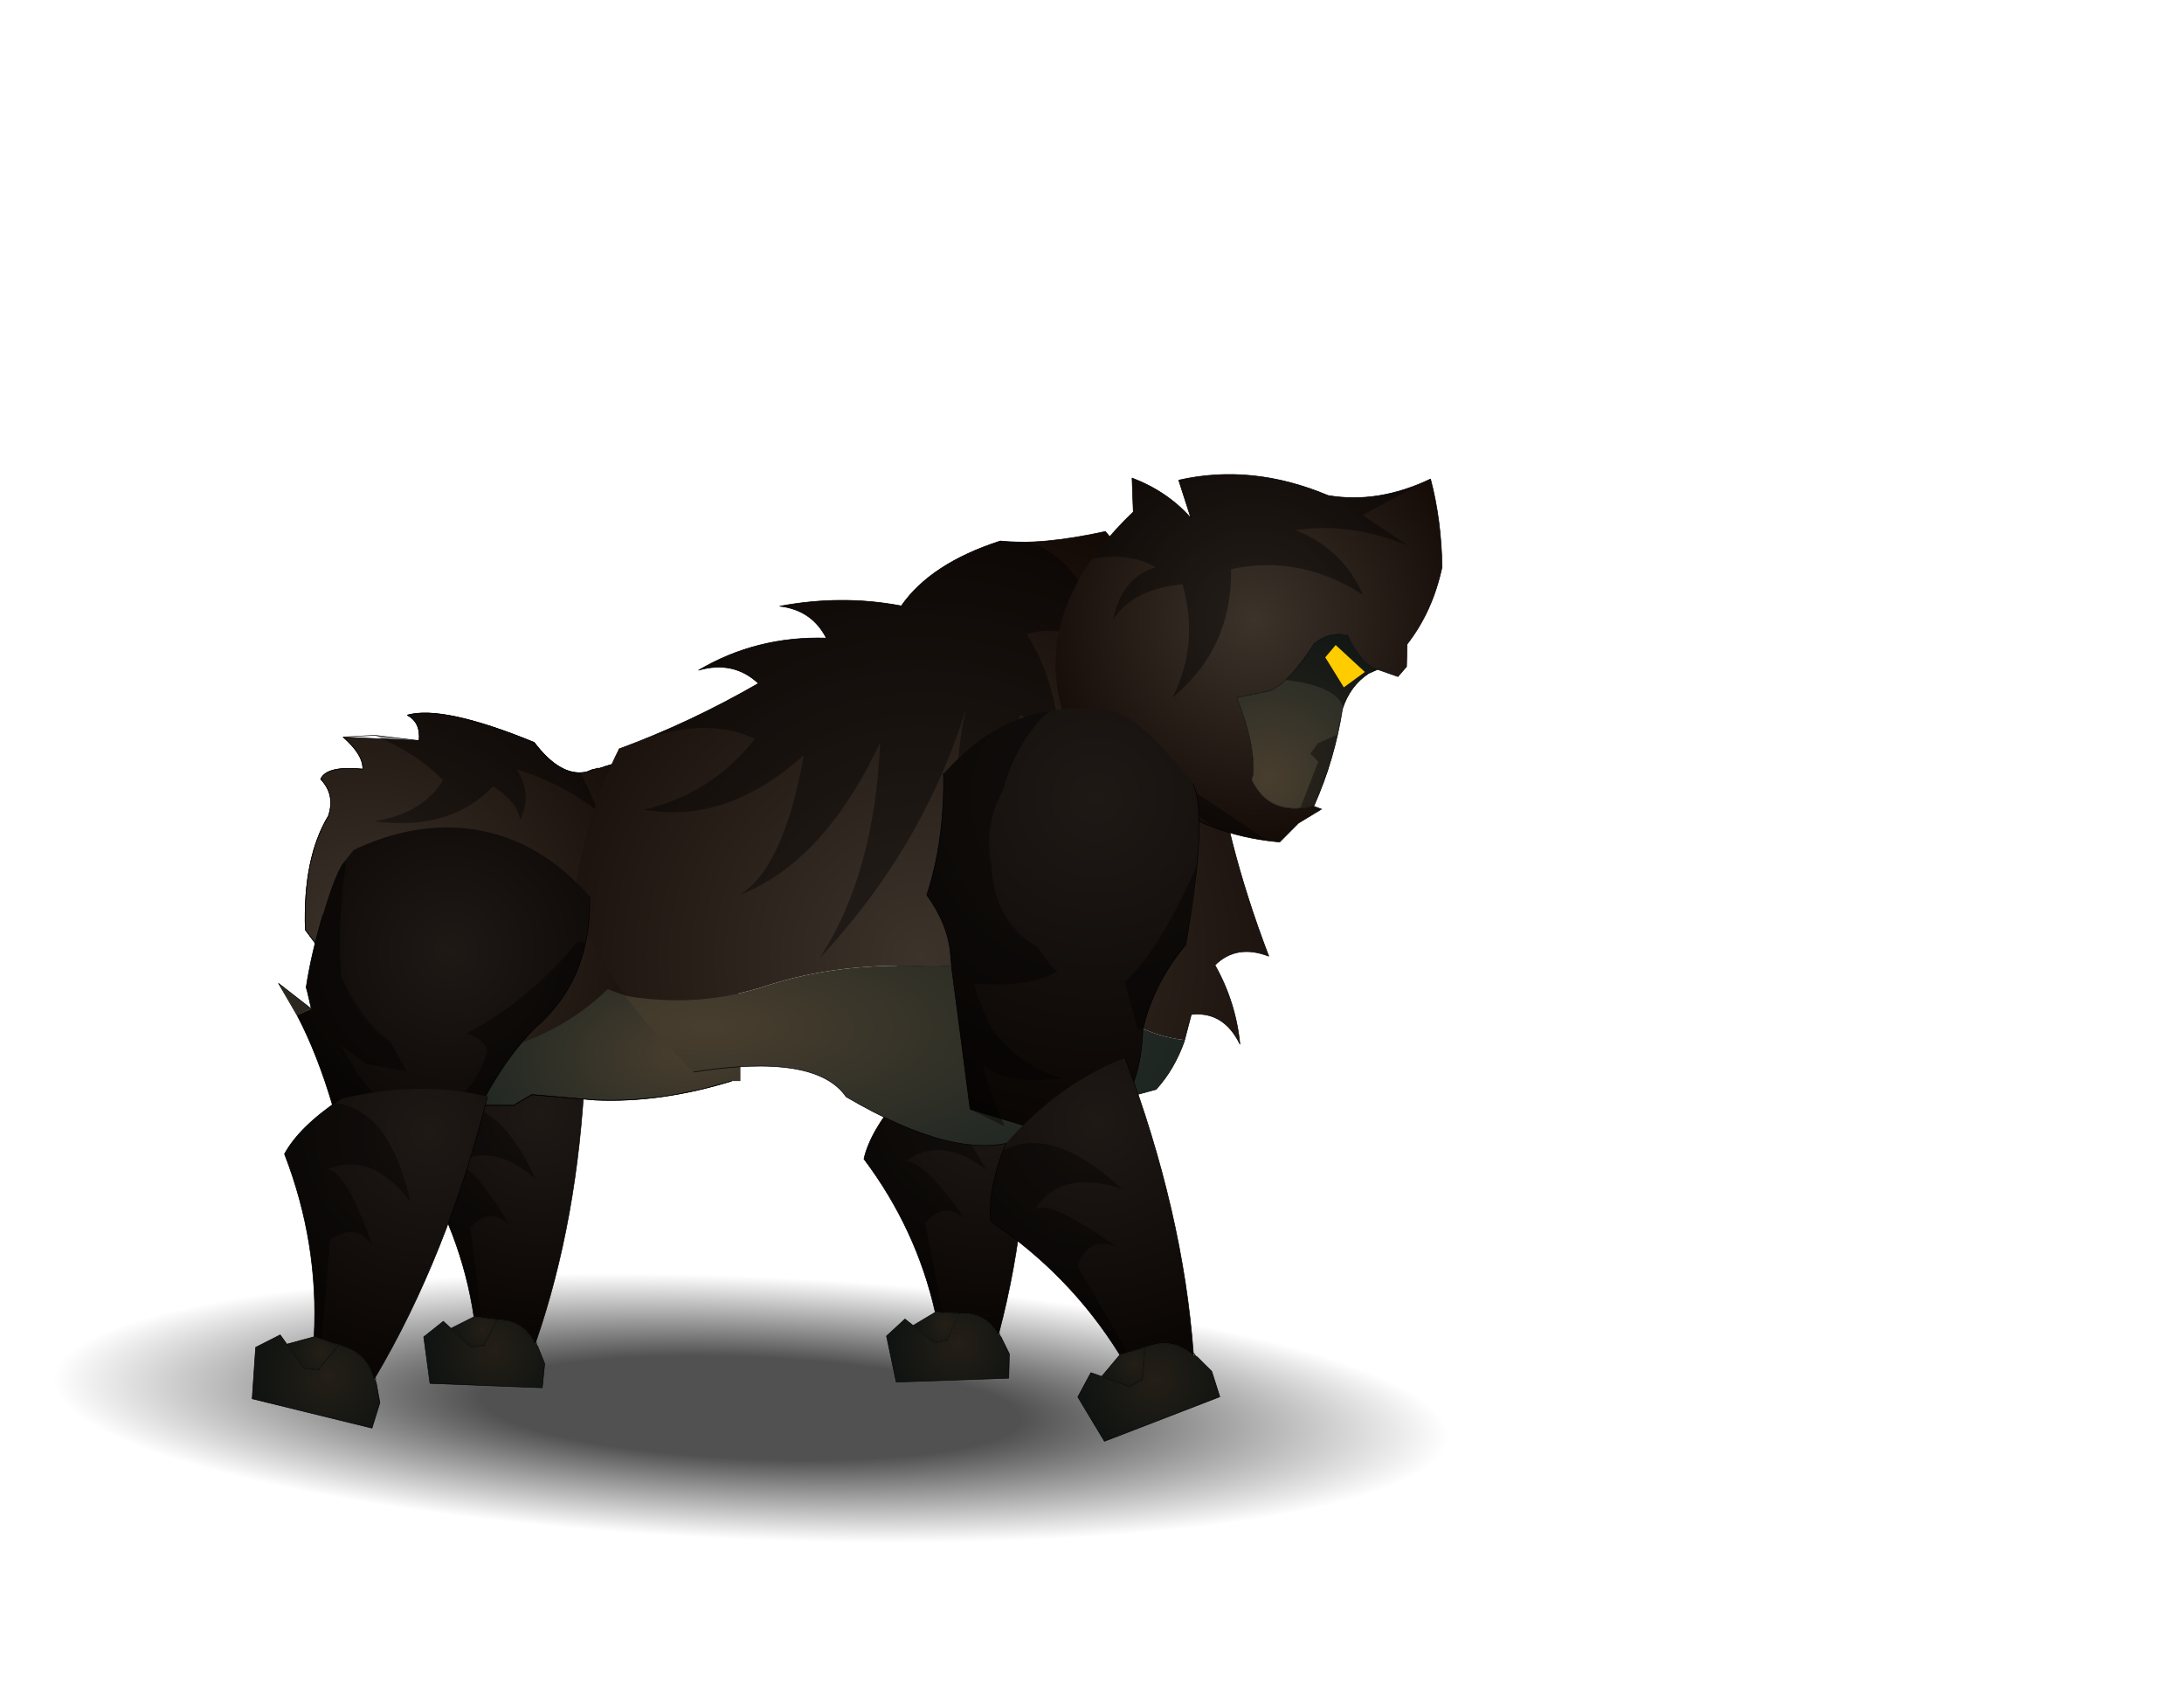 <?xml version="1.0" encoding="UTF-8" standalone="no"?>
<svg xmlns:ffdec="https://www.free-decompiler.com/flash" xmlns:xlink="http://www.w3.org/1999/xlink" ffdec:objectType="frame" height="283.8px" width="368.4px" xmlns="http://www.w3.org/2000/svg">
  <g transform="matrix(2.0, 0.0, 0.0, 2.0, 136.9, 165.8)">
    <use ffdec:characterId="144" height="19.95" id="shadower" transform="matrix(1.938, 0.286, 0.027, 1.39, -68.473, 12.683)" width="65.05" xlink:href="#sprite0"/>
    <filter id="filter0"/>
    <use ffdec:characterId="2595" filter="url(#filter0)" height="36.3" id="hand2" transform="matrix(0.823, 0.38, -0.38, 0.823, 11.906, -21.886)" width="24.05" xlink:href="#sprite1"/>
    <filter id="filter1"/>
    <use ffdec:characterId="2592" filter="url(#filter1)" height="30.85" id="arm2" transform="matrix(0.906, 0.064, -0.064, 0.906, 5.078, 5.4)" width="15.05" xlink:href="#sprite3"/>
    <filter id="filter2"/>
    <use ffdec:characterId="2601" filter="url(#filter2)" height="26.5" id="leg4" transform="matrix(0.893, 0.166, -0.166, 0.893, -32.98, -12.596)" width="24.45" xlink:href="#sprite5"/>
    <filter id="filter3"/>
    <use ffdec:characterId="2592" filter="url(#filter3)" height="30.85" id="leg2" transform="matrix(0.897, 0.13, -0.13, 0.897, -32.166, 5.497)" width="15.05" xlink:href="#sprite3"/>
    <filter id="filter4"/>
    <use ffdec:characterId="2607" filter="url(#filter4)" height="33.1" id="chest" transform="matrix(1.0, 0.0, 0.0, 1.0, -42.7, -22.8)" width="36.7" xlink:href="#sprite7"/>
    <filter id="filter5"/>
    <use ffdec:characterId="2604" filter="url(#filter5)" height="51.3" id="foot1" transform="matrix(1.02, 0.121, -0.121, 1.02, -15.838, -42.915)" width="57.25" xlink:href="#sprite9"/>
    <filter id="filter6"/>
    <use ffdec:characterId="2601" filter="url(#filter6)" height="26.5" id="leg3" transform="matrix(0.97, 0.233, -0.233, 0.97, -41.101, -16.039)" width="24.45" xlink:href="#sprite5"/>
    <filter id="filter7"/>
    <use ffdec:characterId="2592" filter="url(#filter7)" height="30.85" id="leg1" transform="matrix(0.936, 0.337, -0.337, 0.936, -40.95, 4.666)" width="15.05" xlink:href="#sprite3"/>
    <filter id="filter9"/>
    <use ffdec:characterId="2598" filter="url(#filter9)" height="38.3" id="head" transform="matrix(0.657, 0.746, -0.746, 0.657, 41.165, -55.044)" width="31.7" xlink:href="#sprite11"/>
    <filter id="filter10"/>
    <use ffdec:characterId="2595" filter="url(#filter10)" height="36.3" id="hand1" transform="matrix(0.945, 0.318, -0.318, 0.945, 14.171, -26.763)" width="24.05" xlink:href="#sprite1"/>
    <filter id="filter11"/>
    <use ffdec:characterId="2592" filter="url(#filter11)" height="30.85" id="arm1" transform="matrix(0.963, -0.259, 0.259, 0.963, 12.423, 10.07)" width="15.05" xlink:href="#sprite3"/>
    <filter id="filter12">
      <feColorMatrix in="SourceGraphic" result="filterResult3" type="matrix" values="0 0 0 0 0.0,0 0 0 0 0.0,0 0 0 0 1.0,0 0 0 1 0"/>
      <feConvolveMatrix divisor="144.0" in="filterResult3" kernelMatrix="1 1 1 1 1 1 1 1 1 1 1 1 1 1 1 1 1 1 1 1 1 1 1 1 1 1 1 1 1 1 1 1 1 1 1 1 1 1 1 1 1 1 1 1 1 1 1 1 1 1 1 1 1 1 1 1 1 1 1 1 1 1 1 1 1 1 1 1 1 1 1 1 1 1 1 1 1 1 1 1 1 1 1 1 1 1 1 1 1 1 1 1 1 1 1 1 1 1 1 1 1 1 1 1 1 1 1 1 1 1 1 1 1 1 1 1 1 1 1 1 1 1 1 1 1 1 1 1 1 1 1 1 1 1 1 1 1 1 1 1 1 1 1 1" order="12 12" result="filterResult4"/>
      <feComposite in="SourceGraphic" in2="filterResult4" operator="over" result="filterResult5"/>
    </filter>
    <use ffdec:characterId="165" filter="url(#filter12)" height="12.1" transform="matrix(1.0, 0.0, 0.0, 1.0, 24.95, -66.05)" width="28.55" xlink:href="#sprite14"/>
  </g>
  <defs>
    <g id="sprite0" transform="matrix(1.0, 0.0, 0.0, 1.0, 32.5, 9.95)">
      <use ffdec:characterId="143" height="19.95" transform="matrix(1.0, 0.0, 0.0, 1.0, -32.5, -9.95)" width="65.05" xlink:href="#shape0"/>
    </g>
    <g id="shape0" transform="matrix(1.0, 0.0, 0.0, 1.0, 32.5, 9.95)">
      <path d="M1.45 8.25 Q-12.05 10.55 -22.0 9.8 -31.85 9.0 -32.45 5.6 -33.05 2.2 -24.0 -1.85 -14.9 -5.9 -1.4 -8.2 12.1 -10.55 22.0 -9.75 31.95 -9.0 32.5 -5.6 33.1 -2.2 24.0 1.85 14.95 5.9 1.45 8.25" fill="url(#gradient0)" fill-rule="evenodd" stroke="none"/>
    </g>
    <radialGradient cx="0" cy="0" gradientTransform="matrix(0.043, -0.007, 0.002, 0.011, 0.05, 0.0)" gradientUnits="userSpaceOnUse" id="gradient0" r="819.2" spreadMethod="pad">
      <stop offset="0.333" stop-color="#000000" stop-opacity="0.682"/>
      <stop offset="0.863" stop-color="#000000" stop-opacity="0.0"/>
      <stop offset="1.0" stop-color="#000000" stop-opacity="0.0"/>
    </radialGradient>
    <g id="sprite1" transform="matrix(1.0, 0.0, 0.0, 1.0, 12.55, 16.0)">
      <use ffdec:characterId="2594" height="36.3" transform="matrix(1.0, 0.0, 0.0, 1.0, -12.55, -16.0)" width="24.05" xlink:href="#sprite2"/>
    </g>
    <g id="sprite2" transform="matrix(1.0, 0.0, 0.0, 1.0, 12.55, 16.0)">
      <use ffdec:characterId="2593" height="36.3" transform="matrix(1.0, 0.0, 0.0, 1.0, -12.55, -16.0)" width="24.05" xlink:href="#shape1"/>
    </g>
    <g id="shape1" transform="matrix(1.0, 0.0, 0.0, 1.0, 12.55, 16.0)">
      <path d="M-12.5 -6.4 L-12.45 -6.15 -12.55 -6.4 -12.5 -6.4" fill="#473d33" fill-rule="evenodd" stroke="none"/>
      <path d="M-12.45 -6.15 L-12.5 -6.4 Q-9.35 -13.95 -1.95 -15.7 0.7 -17.0 7.75 -12.3 9.85 -10.05 11.5 0.8 9.95 4.8 10.35 8.75 11.6 12.95 10.6 15.8 L10.6 16.15 8.5 19.5 -1.35 19.8 -6.6 9.05 -7.15 7.8 Q-8.15 5.55 -10.6 3.8 -10.65 -1.0 -12.45 -6.15" fill="url(#gradient1)" fill-rule="evenodd" stroke="none"/>
      <path d="M-12.45 -6.15 L-12.5 -6.4 -12.55 -6.4 -12.45 -6.15 Q-10.65 -1.0 -10.6 3.8 -8.15 5.55 -7.15 7.8 L-6.6 9.05 -1.35 19.8 8.5 19.5 10.6 16.15 M10.6 15.8 Q11.6 12.95 10.35 8.75 9.95 4.8 11.5 0.8 9.85 -10.05 7.75 -12.3" fill="none" stroke="#000000" stroke-linecap="round" stroke-linejoin="round" stroke-width="0.05"/>
      <path d="M-6.25 -0.4 Q-4.55 4.1 -0.4 4.95 L1.4 6.2 1.95 6.35 Q0.4 8.35 -4.35 9.6 -4.25 10.25 -1.65 12.9 2.15 15.2 5.25 14.8 1.25 16.85 -1.5 15.9 0.15 18.45 1.9 20.25 L-1.35 19.8 -6.6 9.05 -7.15 7.8 Q-8.15 5.55 -10.6 3.8 -10.65 -1.0 -12.45 -6.15 L-12.5 -6.4 Q-10.3 -11.75 -5.95 -14.15 L-5.6 -14.35 -6.0 -13.85 Q-7.55 -10.5 -7.3 -6.85 -7.95 -3.25 -6.25 -0.4 M10.35 8.75 L9.95 8.9 7.6 5.4 7.65 5.35 Q9.6 1.8 10.25 -5.95 L11.5 0.8 Q9.95 4.8 10.35 8.75" fill="#000000" fill-opacity="0.4" fill-rule="evenodd" stroke="none"/>
    </g>
    <radialGradient cx="0" cy="0" gradientTransform="matrix(0.036, 0.0, 0.0, 0.036, 0.35, -8.5)" gradientUnits="userSpaceOnUse" id="gradient1" r="819.2" spreadMethod="pad">
      <stop offset="0.0" stop-color="#1e1915"/>
      <stop offset="1.0" stop-color="#090503"/>
    </radialGradient>
    <g id="sprite3" transform="matrix(1.0, 0.0, 0.0, 1.0, 8.5, 16.95)">
      <use ffdec:characterId="2591" height="30.85" transform="matrix(1.0, 0.0, 0.0, 1.0, -8.5, -16.95)" width="15.05" xlink:href="#sprite4"/>
    </g>
    <g id="sprite4" transform="matrix(1.0, 0.0, 0.0, 1.0, 8.45, 16.95)">
      <use ffdec:characterId="2590" height="30.85" transform="matrix(1.0, 0.0, 0.0, 1.0, -8.45, -16.95)" width="15.05" xlink:href="#shape2"/>
    </g>
    <g id="shape2" transform="matrix(1.0, 0.0, 0.0, 1.0, 8.45, 16.95)">
      <path d="M-0.85 7.15 L-0.8 7.15 -0.85 7.15" fill="#4b4234" fill-rule="evenodd" stroke="none"/>
      <path d="M0.85 7.15 L1.95 7.1 1.35 7.15 0.85 7.15" fill="#2d271f" fill-rule="evenodd" stroke="none"/>
      <path d="M-0.85 7.15 Q-3.15 -0.45 -8.45 -6.55 -8.05 -9.15 -5.55 -12.55 0.2 -16.35 6.1 -16.95 7.45 -3.1 5.2 8.65 L5.15 8.85 Q4.05 7.15 2.15 7.1 L1.95 7.1 0.85 7.15 -0.8 7.15 -0.85 7.15" fill="url(#gradient2)" fill-rule="evenodd" stroke="none"/>
      <path d="M1.95 7.1 L2.15 7.1 Q4.05 7.15 5.15 8.85 L5.3 8.8 5.4 9.0 6.3 10.55 6.4 12.8 -4.0 13.9 -5.2 9.7 -3.6 8.0 -2.8 8.55 -0.75 10.0 0.45 9.7 1.35 7.15 1.95 7.1" fill="url(#gradient3)" fill-rule="evenodd" stroke="none"/>
      <path d="M-0.8 7.15 L0.85 7.15 1.35 7.15 0.45 9.7 -0.75 10.0 -2.8 8.55 -0.8 7.15" fill="url(#gradient4)" fill-rule="evenodd" stroke="none"/>
      <path d="M-5.55 -12.55 Q-8.05 -9.15 -8.45 -6.55 -3.15 -0.45 -0.85 7.15 L-0.8 7.15 0.85 7.15 1.35 7.15 1.95 7.1 2.15 7.1 Q4.05 7.15 5.15 8.85 L5.2 8.65 Q7.45 -3.1 6.1 -16.95 M5.4 9.0 L6.3 10.55 6.4 12.8 -4.0 13.9 -5.2 9.7 -3.6 8.0 -2.8 8.55 -0.8 7.15 M-2.8 8.55 L-0.75 10.0 0.45 9.7 1.35 7.15 M5.2 8.65 L5.3 8.8" fill="none" stroke="#000000" stroke-linecap="round" stroke-linejoin="round" stroke-width="0.05"/>
      <path d="M-5.5 -12.15 Q-1.1 -12.8 2.95 -6.35 -1.6 -9.3 -4.6 -6.55 -3.1 -7.05 1.25 -1.7 -0.75 -3.25 -2.35 -1.0 L-0.15 7.15 -0.8 7.15 -0.85 7.15 Q-3.15 -0.45 -8.45 -6.55 -8.1 -8.95 -5.9 -12.05 L-5.5 -12.15" fill="#000000" fill-opacity="0.4" fill-rule="evenodd" stroke="none"/>
    </g>
    <radialGradient cx="0" cy="0" gradientTransform="matrix(0.026, 0.0, 0.0, 0.026, 2.45, -12.4)" gradientUnits="userSpaceOnUse" id="gradient2" r="819.2" spreadMethod="pad">
      <stop offset="0.0" stop-color="#1e1915"/>
      <stop offset="1.0" stop-color="#090503"/>
    </radialGradient>
    <radialGradient cx="0" cy="0" gradientTransform="matrix(0.008, 0.0, 0.0, 0.008, 1.45, 9.95)" gradientUnits="userSpaceOnUse" id="gradient3" r="819.2" spreadMethod="pad">
      <stop offset="0.0" stop-color="#241f17"/>
      <stop offset="1.0" stop-color="#0f1311"/>
    </radialGradient>
    <radialGradient cx="0" cy="0" gradientTransform="matrix(0.004, 0.0, 0.0, 0.004, 0.15, 8.25)" gradientUnits="userSpaceOnUse" id="gradient4" r="819.2" spreadMethod="pad">
      <stop offset="0.0" stop-color="#241f17"/>
      <stop offset="1.0" stop-color="#0f1311"/>
    </radialGradient>
    <g id="sprite5" transform="matrix(1.0, 0.0, 0.0, 1.0, 13.9, 13.2)">
      <use ffdec:characterId="2600" height="26.5" transform="matrix(1.0, 0.0, 0.0, 1.0, -13.9, -13.2)" width="24.45" xlink:href="#sprite6"/>
    </g>
    <g id="sprite6" transform="matrix(1.0, 0.0, 0.0, 1.0, 13.9, 13.2)">
      <use ffdec:characterId="2599" height="26.5" transform="matrix(1.0, 0.0, 0.0, 1.0, -13.9, -13.2)" width="24.45" xlink:href="#shape3"/>
    </g>
    <g id="shape3" transform="matrix(1.0, 0.0, 0.0, 1.0, 13.9, 13.2)">
      <path d="M-10.7 4.8 L-11.75 5.6 -13.9 3.35 -10.7 4.8" fill="#4b4234" fill-rule="evenodd" stroke="none"/>
      <path d="M9.95 -9.95 Q10.55 -7.7 10.55 -5.65 10.55 -1.45 8.0 2.05 5.8 5.8 4.8 10.9 -3.2 14.75 -7.0 12.4 -9.3 8.4 -11.75 5.6 L-10.7 4.8 -11.4 3.4 -11.55 3.15 Q-11.8 0.25 -11.6 -3.15 -11.4 -6.95 -10.9 -7.95 L-10.35 -9.1 Q-6.7 -12.05 -2.65 -12.9 3.65 -14.2 9.65 -10.15 L9.95 -9.95" fill="url(#gradient5)" fill-rule="evenodd" stroke="none"/>
      <path d="M4.8 10.9 Q5.8 5.8 8.0 2.05 10.55 -1.45 10.55 -5.65 10.55 -7.7 9.95 -9.95 M-11.6 -3.15 Q-11.8 0.25 -11.55 3.15 L-11.4 3.4 -10.7 4.8 -13.9 3.35 -11.75 5.6 Q-9.3 8.4 -7.0 12.4" fill="none" stroke="#000000" stroke-linecap="round" stroke-linejoin="round" stroke-width="0.05"/>
      <path d="M10.55 -5.65 Q10.55 -1.45 8.0 2.05 5.8 5.8 4.8 10.9 -3.2 14.75 -7.0 12.4 -10.3 6.65 -13.9 3.35 L-10.7 4.8 -11.4 3.4 -11.55 3.15 Q-11.8 0.25 -11.6 -3.15 -11.4 -6.95 -10.9 -7.95 L-10.75 -7.95 Q-10.2 -2.4 -8.85 1.6 -5.95 5.15 -3.6 5.9 L-1.65 8.05 -5.15 8.25 -7.55 7.2 -5.5 9.35 -2.65 11.4 1.95 10.85 Q4.4 8.25 4.6 4.85 4.25 3.9 2.55 3.75 6.95 -0.1 9.85 -5.95 L10.45 -6.05 10.55 -5.65" fill="#000000" fill-opacity="0.4" fill-rule="evenodd" stroke="none"/>
    </g>
    <radialGradient cx="0" cy="0" gradientTransform="matrix(0.023, 0.0, 0.0, 0.023, -0.4, -2.7)" gradientUnits="userSpaceOnUse" id="gradient5" r="819.2" spreadMethod="pad">
      <stop offset="0.0" stop-color="#1e1915"/>
      <stop offset="1.0" stop-color="#090503"/>
    </radialGradient>
    <g id="sprite7" transform="matrix(1.0, 0.0, 0.0, 1.0, 15.85, 18.7)">
      <use ffdec:characterId="2606" height="33.1" transform="matrix(1.0, 0.0, 0.0, 1.0, -15.85, -18.7)" width="36.7" xlink:href="#sprite8"/>
    </g>
    <g id="sprite8" transform="matrix(1.0, 0.0, 0.0, 1.0, 15.9, 18.65)">
      <use ffdec:characterId="2605" height="33.1" transform="matrix(1.0, 0.0, 0.0, 1.0, -15.9, -18.65)" width="36.7" xlink:href="#shape4"/>
    </g>
    <g id="shape4" transform="matrix(1.0, 0.0, 0.0, 1.0, 15.9, 18.65)">
      <path d="M9.2 -14.05 L8.85 -13.95 8.8 -13.95 8.3 -13.85 7.8 -13.65 8.8 -14.05 8.8 -13.95 9.2 -14.05" fill="#978468" fill-rule="evenodd" stroke="none"/>
      <path d="M9.2 -14.05 L9.3 -14.1 12.6 -15.1 Q19.75 -6.9 20.7 5.9 14.2 6.5 9.6 4.65 6.4 7.8 1.7 9.4 -0.8 11.95 -0.9 14.45 -6.7 14.2 -10.25 11.45 -9.15 6.9 -13.6 2.75 L-15.9 -0.35 Q-16.1 -6.4 -13.95 -9.95 -13.35 -11.75 -14.6 -13.05 -14.1 -14.2 -11.05 -13.9 -11.0 -15.1 -12.7 -16.6 L-6.3 -16.3 Q-6.15 -17.85 -7.3 -18.45 -4.3 -19.3 3.4 -16.15 5.65 -13.2 7.8 -13.65 L8.3 -13.85 8.8 -13.95 8.85 -13.95 9.2 -14.05" fill="url(#gradient6)" fill-rule="evenodd" stroke="none"/>
      <path d="M-0.9 14.45 Q-0.8 11.95 1.7 9.4 6.4 7.8 9.6 4.65 14.2 6.5 20.7 5.9 L20.8 7.75 20.8 12.4 20.05 12.4 Q14.05 14.25 8.55 14.0 L3.2 13.55 2.0 14.25 1.7 14.45 -0.9 14.45" fill="url(#gradient7)" fill-rule="evenodd" stroke="none"/>
      <path d="M12.6 -15.1 L9.3 -14.1 9.2 -14.05 8.85 -13.95 8.8 -13.95 8.3 -13.85 7.8 -13.65 Q5.65 -13.2 3.4 -16.15 -4.3 -19.3 -7.3 -18.45 -6.15 -17.85 -6.3 -16.3 L-12.7 -16.6 Q-11.0 -15.1 -11.05 -13.9 -14.1 -14.2 -14.6 -13.05 -13.35 -11.75 -13.95 -9.95 -16.1 -6.4 -15.9 -0.35 L-13.6 2.75 Q-9.15 6.9 -10.25 11.45 -6.7 14.2 -0.9 14.45 L1.7 14.45 2.0 14.25 3.2 13.55 8.55 14.0 Q14.05 14.25 20.05 12.4" fill="none" stroke="#000000" stroke-linecap="round" stroke-linejoin="round" stroke-width="0.05"/>
      <path d="M-10.05 -16.75 L-6.3 -16.3 Q-6.15 -17.85 -7.3 -18.45 -4.3 -19.3 3.4 -16.15 5.4 -13.5 7.35 -13.6 L8.9 -10.2 Q5.85 -12.7 1.95 -13.85 3.3 -11.7 2.2 -9.6 2.1 -11.0 -0.05 -12.45 -3.7 -8.65 -10.05 -9.5 -5.95 -10.2 -4.3 -12.95 -6.35 -15.15 -10.05 -16.75" fill="#000000" fill-opacity="0.4" fill-rule="evenodd" stroke="none"/>
      <path d="M7.35 -13.6 L7.8 -13.65 8.3 -13.85 8.8 -13.95 8.85 -13.95 12.6 -15.1 M-10.05 -16.75 L-6.3 -16.3 Q-6.15 -17.85 -7.3 -18.45 -4.3 -19.3 3.4 -16.15 5.4 -13.5 7.35 -13.6 M-10.05 -16.75 L-12.7 -16.6 Q-11.0 -15.1 -11.05 -13.9 -14.1 -14.2 -14.6 -13.05 -13.35 -11.75 -13.95 -9.95 -16.1 -6.4 -15.9 -0.35 L-13.6 2.75 Q-9.15 6.9 -10.25 11.45 -6.7 14.2 -0.9 14.45 L1.7 14.45 2.0 14.25 3.2 13.55 8.55 14.0 Q14.05 14.25 20.05 12.4" fill="none" stroke="#000000" stroke-linecap="round" stroke-linejoin="round" stroke-width="0.05"/>
    </g>
    <radialGradient cx="0" cy="0" gradientTransform="matrix(0.035, 0.0, 0.0, 0.035, -10.75, 0.25)" gradientUnits="userSpaceOnUse" id="gradient6" r="819.2" spreadMethod="pad">
      <stop offset="0.0" stop-color="#3c332b"/>
      <stop offset="1.0" stop-color="#130a06"/>
    </radialGradient>
    <radialGradient cx="0" cy="0" gradientTransform="matrix(7.0E-4, 0.014, -0.024, 0.001, 16.25, 10.0)" gradientUnits="userSpaceOnUse" id="gradient7" r="819.2" spreadMethod="pad">
      <stop offset="0.0" stop-color="#493e2e"/>
      <stop offset="1.0" stop-color="#1e2622"/>
    </radialGradient>
    <g id="sprite9" transform="matrix(1.0, 0.0, 0.0, 1.0, 29.2, 28.15)">
      <use ffdec:characterId="2603" height="51.3" transform="matrix(1.0, 0.0, 0.0, 1.0, -29.2, -28.15)" width="57.25" xlink:href="#sprite10"/>
    </g>
    <g id="sprite10" transform="matrix(1.0, 0.0, 0.0, 1.0, 29.15, 28.15)">
      <use ffdec:characterId="2602" height="51.3" transform="matrix(1.0, 0.0, 0.0, 1.0, -29.15, -28.15)" width="57.25" xlink:href="#shape5"/>
    </g>
    <g id="shape5" transform="matrix(1.0, 0.0, 0.0, 1.0, 29.15, 28.15)">
      <path d="M10.7 -28.15 Q17.25 -22.15 21.35 -12.65 23.3 -4.25 28.1 4.9 25.35 4.2 23.8 6.15 25.85 8.95 26.6 12.35 24.95 9.8 22.35 10.4 L22.05 12.55 Q17.6 12.6 13.5 9.15 8.8 7.45 0.85 9.0 -6.75 9.45 -12.75 12.25 -18.0 14.65 -24.0 14.35 -27.2 10.9 -29.15 7.1 -28.9 -0.25 -26.9 -5.7 -21.3 -8.55 -16.15 -12.4 -18.4 -14.05 -21.15 -12.9 -16.75 -16.25 -11.05 -16.75 -12.5 -18.9 -15.15 -18.9 -10.2 -20.45 -5.25 -20.1 -3.25 -23.85 2.2 -26.35 5.5 -26.35 10.7 -28.15" fill="url(#gradient8)" fill-rule="evenodd" stroke="none"/>
      <path d="M22.05 12.55 L22.05 12.6 Q21.5 15.05 20.2 16.85 14.8 18.95 9.35 22.35 4.6 24.65 -5.0 20.45 -7.9 17.15 -17.65 19.9 -21.3 17.25 -24.0 14.35 -18.0 14.65 -12.75 12.25 -6.75 9.45 0.85 9.0 8.8 7.45 13.5 9.15 17.6 12.6 22.05 12.55" fill="url(#gradient9)" fill-rule="evenodd" stroke="none"/>
      <path d="M21.35 -12.65 Q23.3 -4.25 28.1 4.9 25.35 4.2 23.8 6.15 25.85 8.95 26.6 12.35 24.95 9.8 22.35 10.4 L22.05 12.55 M22.05 12.6 Q21.5 15.05 20.2 16.85 14.8 18.95 9.35 22.35 4.6 24.65 -5.0 20.45 -7.9 17.15 -17.65 19.9 M-26.9 -5.7 Q-21.3 -8.55 -16.15 -12.4 -18.4 -14.05 -21.15 -12.9 -16.75 -16.25 -11.05 -16.75 -12.5 -18.9 -15.15 -18.9 -10.2 -20.45 -5.25 -20.1 -3.25 -23.85 2.2 -26.35 5.5 -26.35 10.7 -28.15" fill="none" stroke="#000000" stroke-linecap="round" stroke-linejoin="round" stroke-width="0.05"/>
      <path d="M4.6 -26.55 Q9.8 -25.4 11.85 -17.75 8.55 -20.5 5.25 -19.0 8.55 -15.1 9.5 -7.75 7.7 -11.65 5.55 -12.35 1.95 -3.7 3.9 5.6 0.2 -2.95 1.0 -12.25 -1.15 -0.6 -8.5 9.4 -4.85 2.05 -5.65 -8.75 -9.1 1.55 -15.6 5.0 -12.3 2.35 -11.75 -7.0 -17.35 -0.6 -24.25 -1.0 -18.9 -2.95 -15.9 -7.85 -19.7 -9.1 -24.4 -7.0 -20.15 -9.45 -16.15 -12.4 -18.4 -14.05 -21.15 -12.9 -16.75 -16.25 -11.05 -16.75 -12.5 -18.9 -15.15 -18.9 -10.2 -20.45 -5.25 -20.1 -3.25 -23.85 2.2 -26.35 L4.6 -26.55" fill="#000000" fill-opacity="0.4" fill-rule="evenodd" stroke="none"/>
    </g>
    <radialGradient cx="0" cy="0" gradientTransform="matrix(0.046, 0.0, 0.0, 0.046, -0.25, 8.25)" gradientUnits="userSpaceOnUse" id="gradient8" r="819.2" spreadMethod="pad">
      <stop offset="0.0" stop-color="#3c332b"/>
      <stop offset="1.0" stop-color="#130a06"/>
    </radialGradient>
    <radialGradient cx="0" cy="0" gradientTransform="matrix(0.002, 0.017, -0.047, 0.005, -17.0, 16.0)" gradientUnits="userSpaceOnUse" id="gradient9" r="819.2" spreadMethod="pad">
      <stop offset="0.0" stop-color="#493e2e"/>
      <stop offset="1.0" stop-color="#1e2622"/>
    </radialGradient>
    <g id="sprite11" transform="matrix(1.0, 0.0, 0.0, 1.0, 12.65, 19.4)">
      <use ffdec:characterId="2597" height="38.3" transform="matrix(1.0, 0.0, 0.0, 1.0, -12.65, -19.4)" width="31.7" xlink:href="#sprite12"/>
    </g>
    <g id="sprite12" transform="matrix(1.0, 0.0, 0.0, 1.0, 13.0, 19.5)">
      <use ffdec:characterId="2596" height="38.3" transform="matrix(1.0, 0.0, 0.0, 1.0, -13.0, -19.5)" width="31.7" xlink:href="#shape6"/>
      <filter id="filter8">
        <feColorMatrix in="SourceGraphic" result="filterResult0" type="matrix" values="0 0 0 0 1.0,0 0 0 0 0.2,0 0 0 0 0.0,0 0 0 1 0"/>
        <feConvolveMatrix divisor="25.0" in="filterResult0" kernelMatrix="1 1 1 1 1 1 1 1 1 1 1 1 1 1 1 1 1 1 1 1 1 1 1 1 1" order="5 5" result="filterResult1"/>
        <feComposite in="SourceGraphic" in2="filterResult1" operator="over" result="filterResult2"/>
      </filter>
      <use ffdec:characterId="2581" filter="url(#filter8)" height="2.2" transform="matrix(1.0, 0.0, 0.0, 1.0, 9.05, -4.5)" width="3.35" xlink:href="#sprite13"/>
    </g>
    <g id="shape6" transform="matrix(1.0, 0.0, 0.0, 1.0, 13.0, 19.5)">
      <path d="M-10.8 1.25 L-13.0 -0.55 Q-10.15 -2.05 -7.15 -2.05 L-10.25 -3.4 Q-7.2 -9.0 -0.9 -12.05 2.45 -14.75 3.8 -19.5 7.0 -17.9 10.05 -15.3 12.35 -12.2 13.0 -8.75 L14.4 -7.45 14.55 -6.35 12.95 -5.45 Q11.85 -4.7 9.1 -5.45 7.8 -4.5 7.75 -2.85 8.8 0.7 8.3 2.55 L6.85 5.1 Q10.7 6.45 12.65 8.35 L12.85 8.7 12.85 8.75 Q16.25 9.75 18.05 6.3 L18.7 5.95 18.3 8.2 18.45 10.45 18.3 10.6 Q16.1 12.65 13.7 13.9 12.55 14.5 11.4 14.9 L7.95 18.8 Q-10.05 18.95 -10.8 1.25 M13.7 13.9 L12.05 14.15 11.5 14.8 13.7 13.9" fill="url(#gradient10)" fill-rule="evenodd" stroke="none"/>
      <path d="M12.95 -5.45 L12.7 -4.65 Q12.45 -2.75 13.5 -1.0 16.25 2.3 18.05 6.2 L18.05 6.3 Q16.25 9.75 12.85 8.75 L12.85 8.7 12.65 8.35 Q10.7 6.45 6.85 5.1 L8.3 2.55 Q8.8 0.7 7.75 -2.85 7.8 -4.5 9.1 -5.45 11.85 -4.7 12.95 -5.45" fill="url(#gradient11)" fill-rule="evenodd" stroke="none"/>
      <path d="M-10.8 1.25 L-13.0 -0.55 Q-10.15 -2.05 -7.15 -2.05 L-10.25 -3.4 Q-7.2 -9.0 -0.9 -12.05 2.45 -14.75 3.8 -19.5 7.0 -17.9 10.05 -15.3 12.35 -12.2 13.0 -8.75 L14.4 -7.45 14.55 -6.35 12.95 -5.45 12.7 -4.65 Q12.45 -2.75 13.5 -1.0 16.25 2.3 18.05 6.2 L18.05 6.3 18.7 5.95 18.3 8.2 18.45 10.45 18.3 10.6 Q16.1 12.65 13.7 13.9 12.55 14.5 11.4 14.9 L7.95 18.8 M12.95 -5.45 Q11.85 -4.7 9.1 -5.45 7.8 -4.5 7.75 -2.85 8.8 0.7 8.3 2.55 L6.85 5.1 Q10.7 6.45 12.65 8.35 L12.85 8.7 12.85 8.75 Q16.25 9.75 18.05 6.3" fill="none" stroke="#000000" stroke-linecap="round" stroke-linejoin="round" stroke-width="0.05"/>
      <path d="M2.3 -13.15 L6.8 -14.35 Q2.0 -11.95 -0.5 -8.05 3.35 -10.0 7.4 -8.7 1.3 -7.0 -1.65 -1.75 3.45 2.6 3.25 9.2 1.35 4.45 -3.4 2.2 -5.9 5.6 -5.05 8.6 -7.25 5.7 -6.0 2.95 -8.5 3.8 -10.1 6.55 -10.7 4.1 -10.8 1.25 L-13.0 -0.55 Q-10.15 -2.05 -7.15 -2.05 L-10.25 -3.4 Q-7.2 -9.0 -0.9 -12.05 2.05 -14.45 3.5 -18.45 L2.3 -13.15 M7.75 -2.85 Q7.8 -4.5 9.1 -5.45 11.85 -4.7 12.95 -5.45 L12.7 -4.65 Q12.45 -2.85 13.4 -1.15 11.7 -1.9 8.45 1.0 8.4 -0.6 7.75 -2.85 M14.85 0.75 L16.65 3.45 18.05 6.2 18.05 6.3 17.45 7.25 15.5 3.5 14.55 3.55 14.3 2.5 14.85 0.75 M9.6 14.6 L7.1 13.95 17.7 11.15 Q15.75 12.8 13.7 13.9 12.55 14.5 11.4 14.9 L8.15 18.6 9.6 14.6" fill="#000000" fill-opacity="0.4" fill-rule="evenodd" stroke="none"/>
    </g>
    <radialGradient cx="0" cy="0" gradientTransform="matrix(0.024, 0.0, 0.0, 0.024, 2.85, -0.35)" gradientUnits="userSpaceOnUse" id="gradient10" r="819.2" spreadMethod="pad">
      <stop offset="0.0" stop-color="#3c332b"/>
      <stop offset="1.0" stop-color="#130a06"/>
    </radialGradient>
    <radialGradient cx="0" cy="0" gradientTransform="matrix(0.017, 0.0, 0.0, 0.017, 13.75, 7.6)" gradientUnits="userSpaceOnUse" id="gradient11" r="819.2" spreadMethod="pad">
      <stop offset="0.0" stop-color="#493e2e"/>
      <stop offset="1.0" stop-color="#1e2622"/>
    </radialGradient>
    <g id="sprite13" transform="matrix(1.0, 0.0, 0.0, 1.0, 1.65, 1.1)">
      <use ffdec:characterId="2580" height="2.2" transform="matrix(1.0, 0.0, 0.0, 1.0, -1.65, -1.1)" width="3.35" xlink:href="#shape7"/>
    </g>
    <g id="shape7" transform="matrix(1.0, 0.0, 0.0, 1.0, 1.65, 1.1)">
      <path d="M-1.45 0.6 L-1.65 -0.75 1.7 -1.1 1.5 1.1 -1.45 0.6" fill="#ffcc00" fill-rule="evenodd" stroke="none"/>
    </g>
    <g id="sprite14" transform="matrix(1.0, 0.0, 0.0, 1.0, 13.1, 6.05)">
      <use ffdec:characterId="164" height="6.05" transform="matrix(1.0, 0.0, 0.0, 1.0, -13.1, -3.0)" width="6.05" xlink:href="#sprite15"/>
      <use ffdec:characterId="164" height="6.05" transform="matrix(1.0, 0.0, 0.0, 1.0, 9.4, -3.0)" width="6.05" xlink:href="#sprite15"/>
      <use ffdec:characterId="164" height="6.05" transform="matrix(2.0, 0.0, 0.0, 2.0, -6.45, -6.05)" width="6.05" xlink:href="#sprite15"/>
      <use ffdec:characterId="164" height="6.05" transform="matrix(0.4, 0.0, 0.0, 0.4, -0.8, -1.17)" width="6.05" xlink:href="#sprite15"/>
    </g>
    <g id="sprite15" transform="matrix(1.0, 0.0, 0.0, 1.0, 3.0, 3.05)">
      <use ffdec:characterId="163" height="6.05" transform="matrix(1.0, 0.0, 0.0, 1.0, -3.0, -3.05)" width="6.05" xlink:href="#shape8"/>
    </g>
    <g id="shape8" transform="matrix(1.0, 0.0, 0.0, 1.0, 3.0, 3.05)">
      <path d="M-2.3 -1.95 L-1.9 -2.35 -0.25 -0.65 -0.25 -3.05 0.3 -3.05 0.3 -0.7 1.95 -2.35 2.35 -1.95 0.7 -0.3 3.05 -0.3 3.05 0.25 0.7 0.25 2.35 1.95 1.95 2.35 0.3 0.7 0.3 3.0 -0.25 3.0 -0.25 0.65 -1.9 2.35 -2.3 1.95 -0.65 0.25 -3.0 0.25 -3.0 -0.3 -0.65 -0.3 -2.3 -1.95" fill="#ffffff" fill-rule="evenodd" stroke="none"/>
    </g>
  </defs>
</svg>
